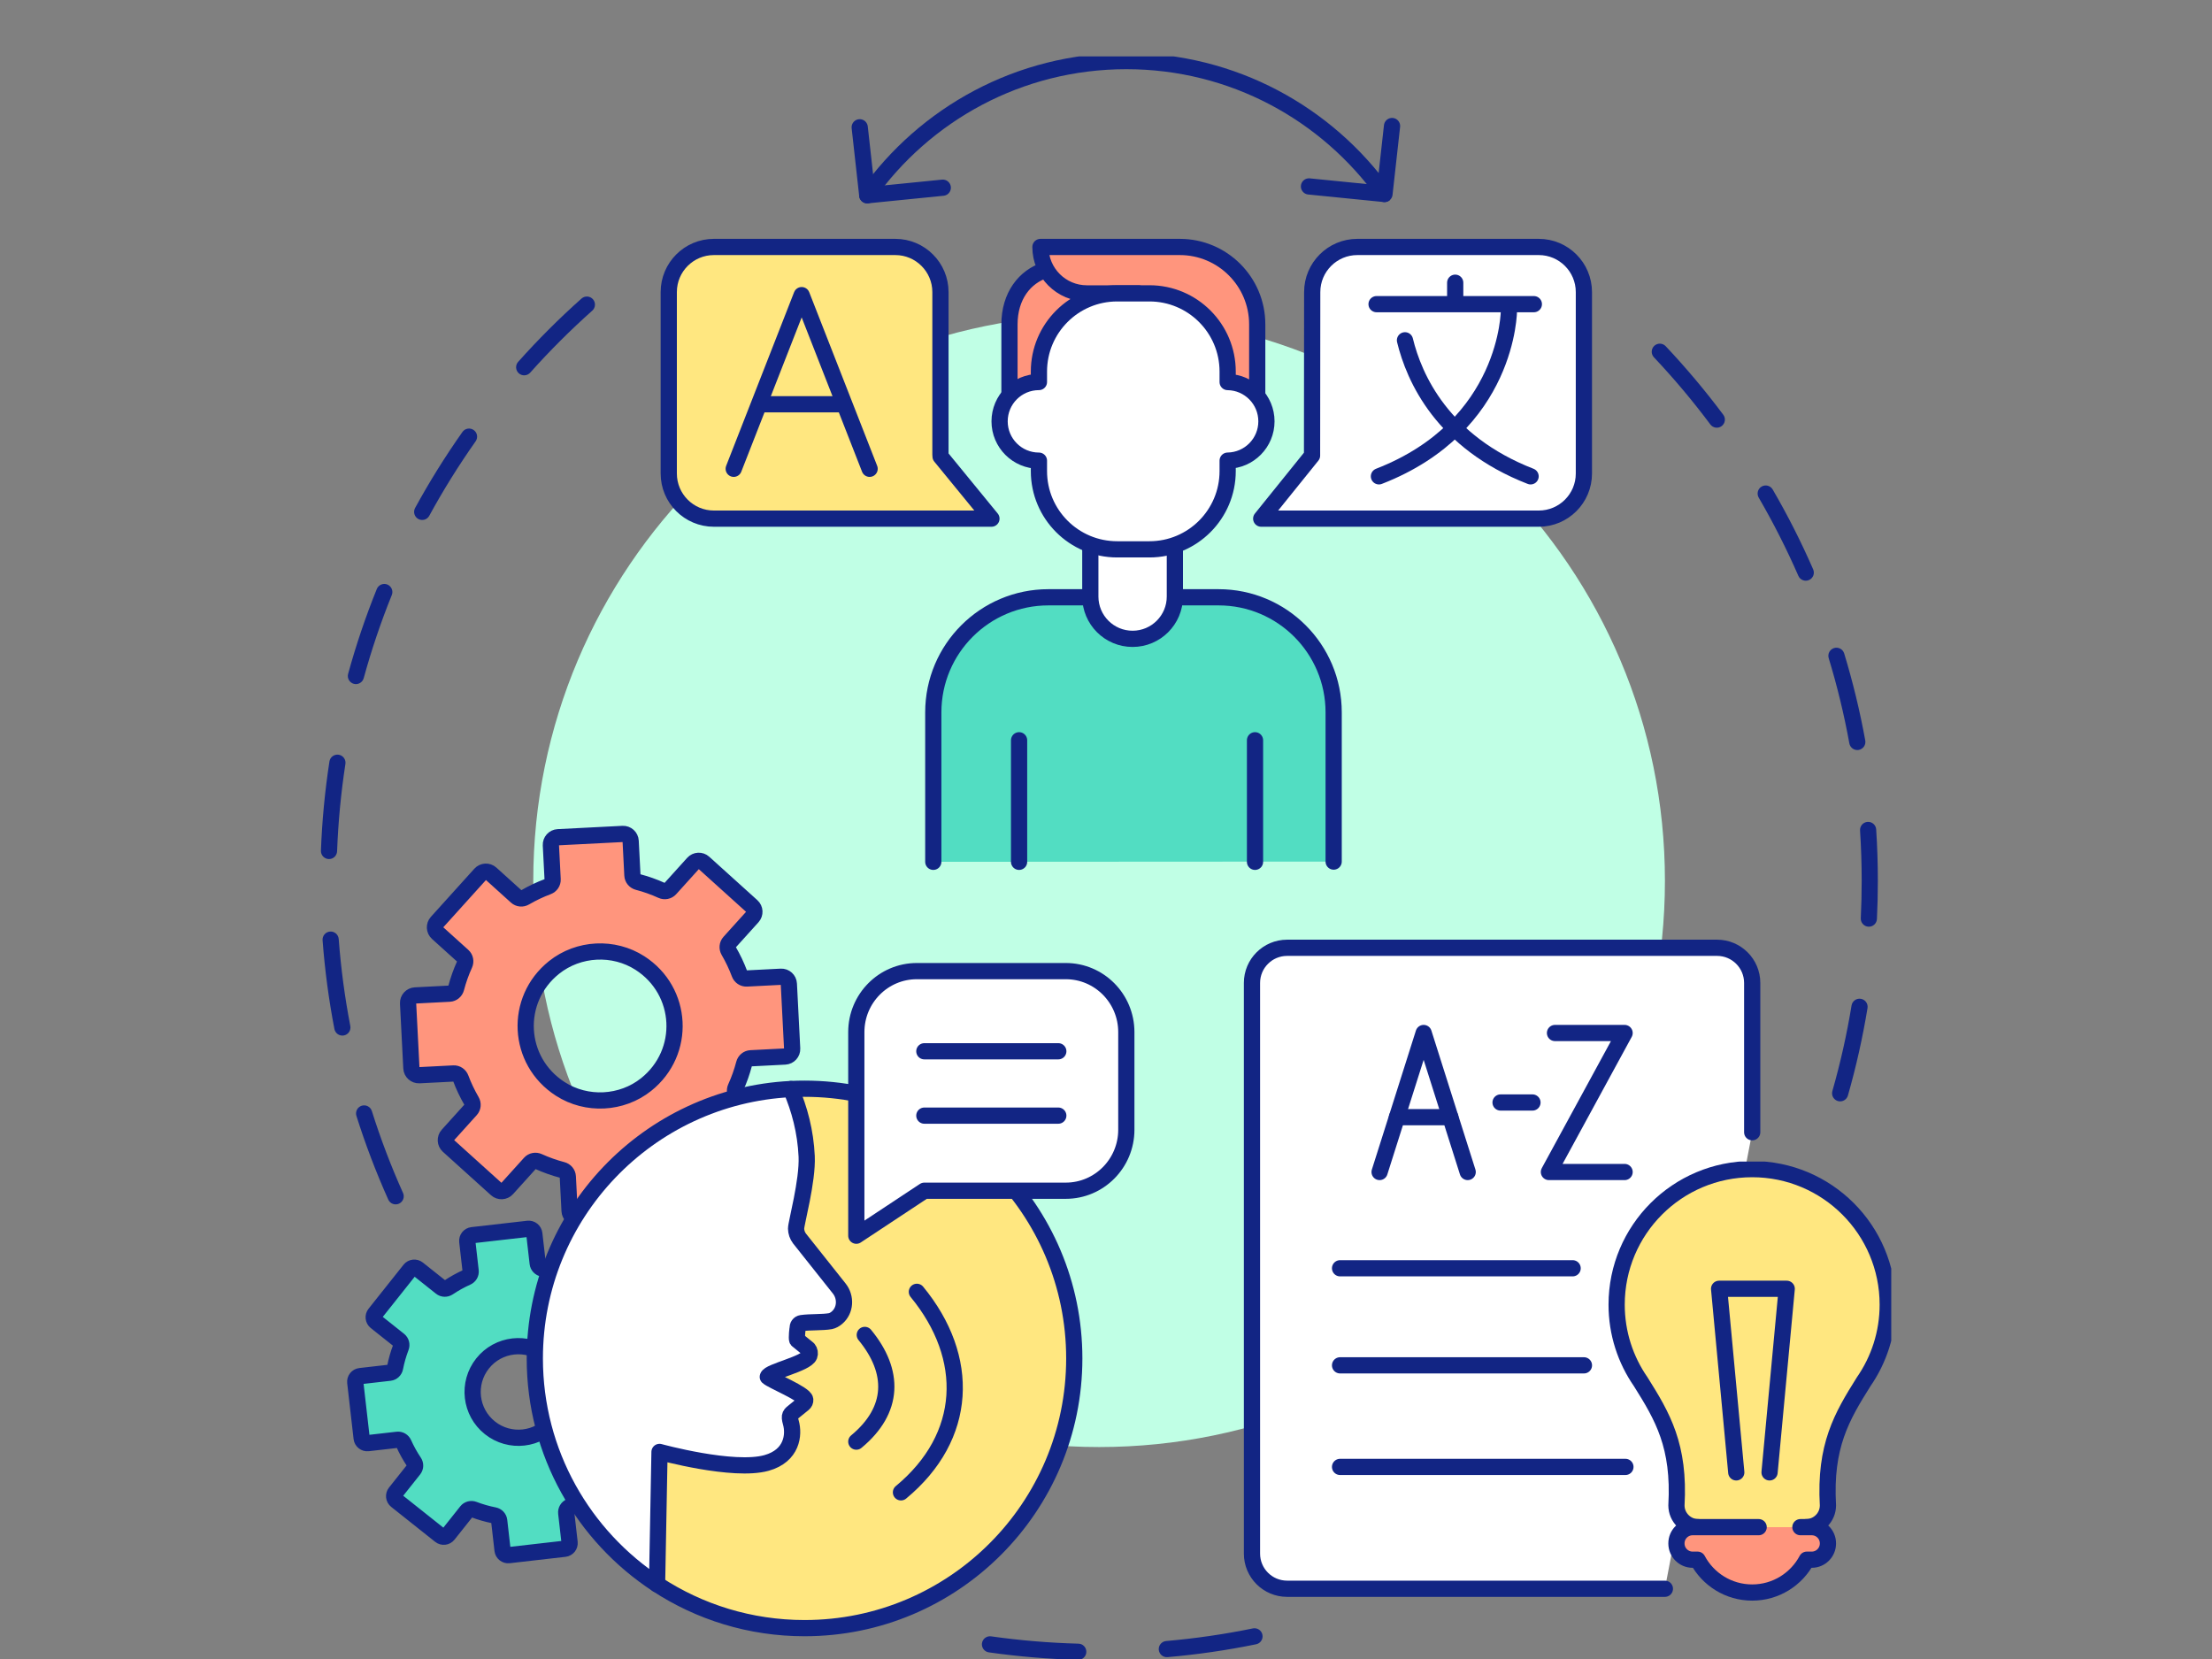 <svg xmlns="http://www.w3.org/2000/svg" xmlns:xlink="http://www.w3.org/1999/xlink" width="800" zoomAndPan="magnify" viewBox="0 0 600 450" height="600" preserveAspectRatio="xMidYMid meet" version="1.0"><rect x="0" y="0" width="600" height="450" fill="#808080" stroke="none"/><defs><clipPath id="43359d1cdd"><path d="M 266 441.586 L 342.551 441.586 L 342.551 450 L 266 450 Z M 266 441.586 " clip-rule="nonzero"/></clipPath><clipPath id="4a0d4653eb"><path d="M 232 15.297 L 377 15.297 L 377 57 L 232 57 Z M 232 15.297 " clip-rule="nonzero"/></clipPath><clipPath id="5b8b51d585"><path d="M 435.281 315.066 L 512.996 315.066 L 512.996 416.641 L 435.281 416.641 Z M 435.281 315.066 " clip-rule="nonzero"/></clipPath></defs><path fill="#122584" d="M 109.324 323.594 C 106.07 316.34 103.25 308.93 100.859 301.355 C 100.77 301.078 100.633 300.828 100.445 300.605 C 100.258 300.383 100.035 300.207 99.777 300.07 C 99.52 299.938 99.246 299.855 98.957 299.832 C 98.668 299.809 98.383 299.84 98.105 299.926 C 97.828 300.012 97.578 300.152 97.355 300.34 C 97.133 300.527 96.953 300.75 96.82 301.008 C 96.688 301.266 96.605 301.539 96.582 301.828 C 96.555 302.117 96.586 302.402 96.676 302.68 C 99.117 310.414 102 317.984 105.32 325.391 C 105.441 325.656 105.605 325.887 105.816 326.086 C 106.027 326.289 106.27 326.438 106.543 326.543 C 106.812 326.645 107.094 326.691 107.387 326.684 C 107.676 326.676 107.953 326.613 108.219 326.492 C 108.484 326.375 108.719 326.207 108.918 325.996 C 109.117 325.785 109.27 325.543 109.371 325.27 C 109.477 325 109.523 324.719 109.516 324.426 C 109.504 324.137 109.441 323.859 109.324 323.594 Z M 95.02 278.293 C 93.52 270.508 92.473 262.645 91.875 254.707 C 91.852 254.414 91.777 254.141 91.645 253.879 C 91.512 253.621 91.336 253.395 91.117 253.207 C 90.898 253.016 90.648 252.875 90.371 252.785 C 90.094 252.695 89.812 252.66 89.523 252.684 C 89.234 252.703 88.957 252.781 88.699 252.91 C 88.438 253.043 88.215 253.219 88.023 253.441 C 87.836 253.66 87.695 253.91 87.605 254.184 C 87.512 254.461 87.48 254.746 87.5 255.035 C 88.109 263.141 89.18 271.172 90.711 279.121 C 90.766 279.406 90.875 279.672 91.035 279.914 C 91.195 280.156 91.395 280.359 91.637 280.523 C 91.875 280.688 92.141 280.797 92.426 280.855 C 92.707 280.914 92.996 280.918 93.281 280.863 C 93.566 280.809 93.828 280.699 94.074 280.539 C 94.316 280.379 94.52 280.18 94.68 279.938 C 94.844 279.695 94.953 279.434 95.012 279.148 C 95.07 278.863 95.074 278.578 95.02 278.293 Z M 91.434 230.906 C 91.738 222.945 92.488 215.051 93.691 207.219 C 93.738 206.93 93.723 206.645 93.656 206.363 C 93.586 206.078 93.465 205.82 93.293 205.586 C 93.121 205.352 92.91 205.16 92.664 205.008 C 92.414 204.855 92.145 204.758 91.859 204.715 C 91.57 204.672 91.285 204.684 91.004 204.754 C 90.723 204.82 90.461 204.941 90.227 205.113 C 89.992 205.285 89.801 205.496 89.648 205.746 C 89.5 205.996 89.402 206.262 89.359 206.551 C 88.129 214.551 87.359 222.613 87.051 230.738 C 87.039 231.031 87.086 231.312 87.188 231.586 C 87.285 231.859 87.438 232.102 87.633 232.316 C 87.832 232.527 88.062 232.695 88.328 232.816 C 88.59 232.938 88.867 233.004 89.16 233.016 C 89.449 233.027 89.73 232.984 90.004 232.883 C 90.277 232.781 90.52 232.633 90.734 232.434 C 90.945 232.234 91.113 232.004 91.234 231.738 C 91.355 231.477 91.422 231.199 91.434 230.906 Z M 98.656 183.949 C 100.758 176.289 103.297 168.773 106.273 161.406 C 106.383 161.137 106.434 160.855 106.434 160.566 C 106.43 160.273 106.371 159.996 106.258 159.727 C 106.145 159.461 105.984 159.223 105.777 159.02 C 105.57 158.816 105.332 158.66 105.062 158.551 C 104.793 158.441 104.512 158.387 104.223 158.391 C 103.93 158.395 103.652 158.453 103.383 158.566 C 103.117 158.68 102.879 158.84 102.676 159.047 C 102.473 159.254 102.316 159.492 102.207 159.762 C 99.168 167.289 96.574 174.961 94.426 182.785 C 94.348 183.066 94.328 183.352 94.363 183.641 C 94.402 183.926 94.492 184.199 94.633 184.453 C 94.777 184.703 94.965 184.922 95.195 185.098 C 95.426 185.277 95.68 185.406 95.961 185.48 C 96.242 185.559 96.523 185.578 96.812 185.543 C 97.102 185.508 97.371 185.418 97.625 185.273 C 97.879 185.129 98.094 184.941 98.273 184.715 C 98.449 184.484 98.578 184.227 98.656 183.949 Z M 116.441 139.898 C 120.242 132.93 124.434 126.199 129.016 119.703 C 129.184 119.465 129.301 119.203 129.363 118.918 C 129.426 118.637 129.434 118.348 129.387 118.062 C 129.336 117.777 129.234 117.508 129.078 117.262 C 128.922 117.016 128.727 116.812 128.488 116.645 C 128.25 116.477 127.992 116.359 127.707 116.297 C 127.422 116.23 127.137 116.223 126.852 116.273 C 126.566 116.324 126.297 116.426 126.051 116.582 C 125.809 116.734 125.602 116.934 125.434 117.172 C 120.754 123.805 116.473 130.68 112.59 137.797 C 112.453 138.051 112.367 138.324 112.336 138.613 C 112.305 138.902 112.332 139.188 112.414 139.465 C 112.496 139.746 112.625 139.996 112.809 140.223 C 112.992 140.449 113.211 140.633 113.465 140.773 C 113.723 140.914 113.992 140.996 114.281 141.027 C 114.57 141.059 114.855 141.035 115.137 140.953 C 115.414 140.871 115.668 140.738 115.895 140.555 C 116.121 140.371 116.301 140.152 116.441 139.898 Z M 143.816 101.078 C 149.109 95.152 154.719 89.547 160.648 84.262 C 160.867 84.07 161.039 83.844 161.164 83.582 C 161.293 83.316 161.363 83.043 161.379 82.75 C 161.398 82.461 161.355 82.18 161.262 81.902 C 161.168 81.629 161.023 81.383 160.828 81.164 C 160.637 80.949 160.406 80.777 160.145 80.648 C 159.883 80.523 159.609 80.449 159.316 80.434 C 159.027 80.418 158.746 80.457 158.469 80.551 C 158.195 80.648 157.949 80.793 157.73 80.984 C 151.676 86.379 145.949 92.102 140.547 98.152 C 140.352 98.371 140.207 98.613 140.113 98.891 C 140.016 99.164 139.977 99.445 139.992 99.738 C 140.008 100.027 140.082 100.305 140.207 100.566 C 140.332 100.828 140.504 101.059 140.723 101.25 C 140.938 101.445 141.184 101.59 141.457 101.688 C 141.734 101.781 142.016 101.82 142.305 101.805 C 142.598 101.789 142.871 101.719 143.133 101.59 C 143.398 101.465 143.625 101.293 143.816 101.078 Z M 143.816 101.078 " fill-opacity="1" fill-rule="nonzero"/><g clip-path="url(#43359d1cdd)"><path fill="#122584" d="M 339.84 441.703 C 332.078 443.293 324.234 444.434 316.309 445.125 C 316.02 445.148 315.746 445.23 315.488 445.363 C 315.23 445.5 315.008 445.676 314.82 445.898 C 314.633 446.121 314.496 446.371 314.406 446.652 C 314.32 446.93 314.289 447.211 314.312 447.5 C 314.34 447.793 314.418 448.066 314.555 448.324 C 314.688 448.582 314.867 448.805 315.09 448.992 C 315.312 449.18 315.562 449.316 315.84 449.402 C 316.117 449.492 316.398 449.523 316.688 449.496 C 324.781 448.793 332.793 447.629 340.719 446.004 C 341.004 445.945 341.27 445.836 341.508 445.672 C 341.75 445.508 341.949 445.305 342.109 445.062 C 342.27 444.82 342.379 444.555 342.434 444.27 C 342.488 443.984 342.488 443.699 342.43 443.414 C 342.371 443.129 342.262 442.863 342.098 442.625 C 341.934 442.383 341.73 442.184 341.488 442.023 C 341.246 441.859 340.98 441.754 340.695 441.699 C 340.41 441.645 340.125 441.645 339.84 441.703 Z M 292.535 445.84 C 284.57 445.629 276.672 444.965 268.836 443.855 C 268.551 443.812 268.266 443.828 267.984 443.902 C 267.703 443.977 267.445 444.098 267.211 444.273 C 266.98 444.449 266.789 444.66 266.641 444.91 C 266.492 445.16 266.398 445.43 266.359 445.719 C 266.316 446.008 266.332 446.293 266.406 446.574 C 266.477 446.855 266.602 447.113 266.777 447.348 C 266.949 447.578 267.164 447.77 267.414 447.918 C 267.664 448.066 267.934 448.16 268.223 448.199 C 276.223 449.336 284.289 450.012 292.418 450.227 C 292.711 450.234 292.992 450.188 293.262 450.082 C 293.535 449.977 293.773 449.824 293.984 449.625 C 294.195 449.426 294.363 449.191 294.48 448.926 C 294.598 448.66 294.66 448.383 294.668 448.09 C 294.676 447.801 294.629 447.52 294.523 447.246 C 294.422 446.977 294.27 446.734 294.066 446.523 C 293.867 446.312 293.637 446.148 293.371 446.027 C 293.105 445.91 292.824 445.848 292.535 445.84 Z M 292.535 445.84 " fill-opacity="1" fill-rule="nonzero"/></g><path fill="#122584" d="M 448.621 96.914 C 454.074 102.695 459.176 108.77 463.926 115.129 C 464.102 115.363 464.312 115.555 464.562 115.703 C 464.812 115.852 465.082 115.945 465.367 115.988 C 465.656 116.031 465.941 116.016 466.223 115.945 C 466.504 115.871 466.762 115.75 466.996 115.574 C 467.227 115.398 467.418 115.188 467.566 114.938 C 467.715 114.688 467.812 114.418 467.852 114.129 C 467.895 113.844 467.879 113.559 467.809 113.277 C 467.734 112.992 467.613 112.734 467.438 112.504 C 462.586 106.008 457.379 99.809 451.812 93.902 C 451.613 93.691 451.383 93.527 451.117 93.406 C 450.852 93.289 450.574 93.223 450.281 93.215 C 449.992 93.207 449.711 93.254 449.438 93.359 C 449.168 93.461 448.926 93.613 448.715 93.812 C 448.5 94.012 448.336 94.246 448.219 94.512 C 448.098 94.777 448.035 95.055 448.027 95.344 C 448.016 95.637 448.066 95.918 448.168 96.188 C 448.273 96.461 448.422 96.703 448.621 96.914 Z M 477.047 134.977 C 481.043 141.852 484.625 148.926 487.801 156.199 C 487.914 156.465 488.078 156.699 488.289 156.902 C 488.496 157.105 488.738 157.258 489.008 157.363 C 489.277 157.473 489.559 157.52 489.852 157.516 C 490.141 157.512 490.422 157.449 490.688 157.332 C 490.953 157.215 491.188 157.055 491.391 156.844 C 491.59 156.633 491.746 156.395 491.852 156.125 C 491.957 155.852 492.008 155.57 492 155.281 C 491.996 154.988 491.934 154.711 491.82 154.445 C 488.578 147.012 484.918 139.789 480.836 132.77 C 480.691 132.52 480.5 132.305 480.27 132.129 C 480.039 131.953 479.781 131.828 479.5 131.75 C 479.219 131.676 478.938 131.66 478.648 131.699 C 478.359 131.738 478.09 131.832 477.84 131.977 C 477.586 132.121 477.371 132.312 477.195 132.543 C 477.02 132.773 476.895 133.031 476.82 133.312 C 476.746 133.594 476.73 133.879 476.77 134.168 C 476.805 134.457 476.898 134.727 477.047 134.977 Z M 496.031 178.52 C 498.344 186.117 500.211 193.824 501.633 201.645 C 501.684 201.934 501.789 202.199 501.945 202.441 C 502.105 202.688 502.305 202.891 502.543 203.059 C 502.781 203.223 503.043 203.336 503.328 203.398 C 503.609 203.461 503.898 203.465 504.184 203.414 C 504.469 203.359 504.734 203.258 504.977 203.098 C 505.223 202.941 505.43 202.742 505.594 202.504 C 505.758 202.262 505.871 202 505.934 201.719 C 505.996 201.434 506 201.148 505.949 200.859 C 504.496 192.871 502.59 185 500.23 177.242 C 500.145 176.965 500.008 176.711 499.824 176.488 C 499.641 176.262 499.418 176.082 499.164 175.945 C 498.906 175.809 498.633 175.727 498.344 175.699 C 498.055 175.668 497.77 175.699 497.492 175.781 C 497.215 175.867 496.961 176.004 496.738 176.188 C 496.512 176.371 496.332 176.594 496.195 176.848 C 496.059 177.105 495.977 177.379 495.949 177.668 C 495.922 177.957 495.949 178.242 496.031 178.52 Z M 504.535 225.266 C 504.828 229.801 504.977 234.355 504.977 238.922 C 504.977 242.309 504.895 245.691 504.734 249.066 C 504.719 249.355 504.762 249.637 504.859 249.91 C 504.957 250.188 505.105 250.43 505.301 250.645 C 505.496 250.863 505.727 251.031 505.988 251.156 C 506.25 251.281 506.527 251.348 506.816 251.363 C 507.109 251.379 507.391 251.336 507.664 251.238 C 507.938 251.137 508.184 250.992 508.398 250.797 C 508.613 250.602 508.781 250.371 508.906 250.109 C 509.031 249.844 509.102 249.566 509.113 249.277 C 509.281 245.832 509.363 242.383 509.363 238.922 C 509.363 234.262 509.211 229.613 508.91 224.98 C 508.891 224.688 508.82 224.414 508.691 224.152 C 508.562 223.891 508.387 223.664 508.168 223.473 C 507.949 223.281 507.703 223.137 507.43 223.043 C 507.152 222.949 506.871 222.914 506.582 222.934 C 506.289 222.949 506.016 223.023 505.754 223.152 C 505.492 223.281 505.266 223.457 505.074 223.676 C 504.883 223.895 504.738 224.141 504.645 224.414 C 504.555 224.691 504.516 224.973 504.535 225.266 Z M 502.23 272.73 C 500.945 280.574 499.211 288.316 497.027 295.949 C 496.949 296.227 496.926 296.512 496.957 296.801 C 496.992 297.09 497.078 297.363 497.219 297.617 C 497.359 297.871 497.547 298.09 497.773 298.27 C 498 298.449 498.254 298.582 498.535 298.66 C 498.812 298.742 499.098 298.766 499.387 298.73 C 499.676 298.699 499.945 298.609 500.203 298.469 C 500.457 298.328 500.672 298.145 500.855 297.914 C 501.035 297.688 501.164 297.434 501.246 297.152 C 503.473 289.359 505.242 281.453 506.559 273.441 C 506.605 273.156 506.598 272.871 506.531 272.586 C 506.465 272.301 506.348 272.043 506.176 271.805 C 506.008 271.57 505.801 271.375 505.551 271.223 C 505.305 271.066 505.039 270.969 504.75 270.922 C 504.465 270.875 504.18 270.883 503.895 270.949 C 503.613 271.016 503.352 271.133 503.117 271.305 C 502.879 271.473 502.688 271.68 502.531 271.93 C 502.379 272.176 502.277 272.441 502.23 272.73 Z M 502.23 272.73 " fill-opacity="1" fill-rule="nonzero"/><path fill="#c0ffe5" d="M 451.609 238.922 C 451.609 323.746 382.895 392.508 298.129 392.508 C 213.363 392.508 144.648 323.746 144.648 238.922 C 144.648 154.098 213.363 85.332 298.129 85.332 C 382.895 85.332 451.609 154.098 451.609 238.922 " fill-opacity="1" fill-rule="nonzero"/><path stroke-linecap="round" transform="matrix(0.02, 0, 0, -0.02, 86.896, 450.303)" fill-opacity="1" fill="#52ddc2" fill-rule="nonzero" stroke-linejoin="round" d="M 8312.92 10826.899 L 8312.92 12853.435 C 8312.92 13715.687 9011.823 14414.492 9873.896 14414.492 L 12181.766 14414.492 C 13044.034 14414.492 13742.742 13715.687 13742.742 12853.435 L 13742.742 10830.031 " stroke="#122584" stroke-width="219.943" stroke-opacity="1" stroke-miterlimit="10"/><path fill="#ffe780" d="M 254.641 124.543 L 268.398 141.363 L 193.332 141.363 C 186.59 141.363 181.125 135.895 181.125 129.148 L 181.125 80.047 C 181.125 73.301 186.59 67.832 193.332 67.832 L 242.398 67.832 C 249.137 67.832 254.605 73.301 254.605 80.047 L 254.605 123.949 L 254.641 124.543 " fill-opacity="1" fill-rule="nonzero"/><path stroke-linecap="round" transform="matrix(0.02, 0, 0, -0.02, 86.896, 450.303)" fill="none" stroke-linejoin="round" d="M 8411.644 16323.973 L 9101.537 15481.1 L 5337.291 15481.1 C 4999.201 15481.1 4725.163 15755.142 4725.163 16093.191 L 4725.163 18553.691 C 4725.163 18891.74 4999.201 19165.782 5337.291 19165.782 L 7797.753 19165.782 C 8135.648 19165.782 8409.881 18891.74 8409.881 18553.691 L 8409.881 16353.726 Z M 8411.644 16323.973 " stroke="#122584" stroke-width="219.943" stroke-opacity="1" stroke-miterlimit="10"/><path fill="#ffffff" d="M 416.426 141.363 C 423.168 141.363 428.633 135.895 428.633 129.148 L 428.633 80.047 C 428.633 73.301 423.168 67.832 416.426 67.832 L 367.363 67.832 C 360.621 67.832 355.152 73.301 355.152 80.047 L 355.109 124.289 L 341.359 141.363 L 416.426 141.363 " fill-opacity="1" fill-rule="nonzero"/><path stroke-linecap="round" transform="matrix(0.02, 0, 0, -0.02, 86.896, 450.303)" fill="none" stroke-linejoin="round" d="M 16524.448 15481.1 C 16862.539 15481.1 17136.576 15755.142 17136.576 16093.191 L 17136.576 18553.691 C 17136.576 18891.74 16862.539 19165.782 16524.448 19165.782 L 14064.183 19165.782 C 13726.092 19165.782 13451.858 18891.74 13451.858 18553.691 L 13449.704 16336.696 L 12760.203 15481.1 Z M 16524.448 15481.1 " stroke="#122584" stroke-width="219.943" stroke-opacity="1" stroke-miterlimit="10"/><path stroke-linecap="round" transform="matrix(0.02, 0, 0, -0.02, 86.896, 450.303)" fill="none" stroke-linejoin="round" d="M 5606.04 16157.199 L 6527.66 18512.389 L 7449.28 16157.199 " stroke="#122584" stroke-width="219.943" stroke-opacity="1" stroke-miterlimit="10"/><path stroke-linecap="round" transform="matrix(0.02, 0, 0, -0.02, 86.896, 450.303)" fill="none" stroke-linejoin="round" d="M 5985.657 17032.566 L 7052.23 17032.566 " stroke="#122584" stroke-width="219.943" stroke-opacity="1" stroke-miterlimit="10"/><path stroke-linecap="round" transform="matrix(0.02, 0, 0, -0.02, 86.896, 450.303)" fill="none" stroke-linejoin="round" d="M 14710.002 17899.907 C 14834.583 17387.645 15219.881 16519.13 16413.775 16054.825 " stroke="#122584" stroke-width="219.943" stroke-opacity="1" stroke-miterlimit="10"/><path stroke-linecap="round" transform="matrix(0.02, 0, 0, -0.02, 86.896, 450.303)" fill="none" stroke-linejoin="round" d="M 16119.954 18307.641 C 16119.954 18307.641 16119.954 16740.32 14356.829 16054.825 " stroke="#122584" stroke-width="219.943" stroke-opacity="1" stroke-miterlimit="10"/><path stroke-linecap="round" transform="matrix(0.02, 0, 0, -0.02, 86.896, 450.303)" fill="none" stroke-linejoin="round" d="M 14324.704 18390.049 L 16457.849 18390.049 " stroke="#122584" stroke-width="219.943" stroke-opacity="1" stroke-miterlimit="10"/><path stroke-linecap="round" transform="matrix(0.02, 0, 0, -0.02, 86.896, 450.303)" fill="none" stroke-linejoin="round" d="M 15391.276 18486.942 L 15391.276 18680.924 " stroke="#122584" stroke-width="219.943" stroke-opacity="1" stroke-miterlimit="10"/><g clip-path="url(#4a0d4653eb)"><path stroke-linecap="round" transform="matrix(0.02, 0, 0, -0.02, 86.896, 450.303)" fill="none" stroke-linejoin="round" d="M 14432.047 19884.357 C 13652.049 20975.433 12374.513 21686.766 10930.87 21686.766 C 9479.587 21686.766 8196.175 20967.995 7417.352 19866.936 " stroke="#122584" stroke-width="219.943" stroke-opacity="1" stroke-miterlimit="10"/></g><path stroke-linecap="round" transform="matrix(0.02, 0, 0, -0.02, 86.896, 450.303)" fill="none" stroke-linejoin="round" d="M 7314.906 20788.694 L 7417.352 19866.936 L 8441.418 19969.506 " stroke="#122584" stroke-width="219.943" stroke-opacity="1" stroke-miterlimit="10"/><path stroke-linecap="round" transform="matrix(0.02, 0, 0, -0.02, 86.896, 450.303)" fill="none" stroke-linejoin="round" d="M 14534.493 20805.919 L 14432.047 19884.357 L 13408.177 19986.731 " stroke="#122584" stroke-width="219.943" stroke-opacity="1" stroke-miterlimit="10"/><path stroke-linecap="round" transform="matrix(0.02, 0, 0, -0.02, 86.896, 450.303)" fill="none" stroke-linejoin="round" d="M 9476.453 12475.258 L 9476.453 10826.899 " stroke="#122584" stroke-width="219.943" stroke-opacity="1" stroke-miterlimit="10"/><path stroke-linecap="round" transform="matrix(0.02, 0, 0, -0.02, 86.896, 450.303)" fill="none" stroke-linejoin="round" d="M 12676.17 12475.258 L 12676.17 10826.899 " stroke="#122584" stroke-width="219.943" stroke-opacity="1" stroke-miterlimit="10"/><path fill="#ffffff" d="M 295.141 148.336 L 295.141 162.449 C 295.141 168.77 300.258 173.895 306.57 173.895 C 312.887 173.895 318.008 168.77 318.008 162.449 L 318.008 148.418 L 295.141 148.336 " fill-opacity="1" fill-rule="nonzero"/><path stroke-linecap="round" transform="matrix(0.02, 0, 0, -0.02, 86.896, 450.303)" fill="none" stroke-linejoin="round" d="M 10442.538 15131.697 L 10442.538 14424.475 C 10442.538 14107.762 10699.142 13850.946 11015.686 13850.946 C 11332.426 13850.946 11589.226 14107.762 11589.226 14424.475 L 11589.226 15127.587 Z M 10442.538 15131.697 " stroke="#122584" stroke-width="219.943" stroke-opacity="1" stroke-miterlimit="10"/><path stroke-linecap="round" transform="matrix(0.02, 0, 0, -0.02, 86.896, 450.303)" fill-opacity="1" fill="#ff957d" fill-rule="nonzero" stroke-linejoin="round" d="M 9836.091 18853.766 C 9552.063 18764.703 9345.996 18499.274 9345.996 18115.029 L 9345.996 17153.927 L 12706.139 17143.357 L 12706.139 18115.812 C 12706.139 18695.801 12236.025 19165.782 11656.021 19165.782 L 9766.161 19165.782 C 9766.161 18817.749 10048.23 18535.878 10396.115 18535.878 L 11095.997 18535.878 " stroke="#122584" stroke-width="219.943" stroke-opacity="1" stroke-miterlimit="10"/><path fill="#ffffff" d="M 281.242 104.387 L 281.242 101.559 C 281.242 89.867 290.715 80.387 302.402 80.387 L 311.129 80.387 C 322.812 80.387 332.285 89.867 332.285 101.559 L 332.285 104.395 C 338.09 104.473 342.773 109.203 342.773 115.031 C 342.773 120.855 338.09 125.586 332.285 125.664 L 332.285 128.496 C 332.285 140.191 322.812 149.672 311.129 149.672 L 302.402 149.672 C 290.715 149.672 281.242 140.191 281.242 128.496 L 281.242 125.672 C 275.367 125.672 270.605 120.906 270.605 115.031 C 270.605 109.148 275.367 104.387 281.242 104.387 " fill-opacity="1" fill-rule="nonzero"/><path stroke-linecap="round" transform="matrix(0.02, 0, 0, -0.02, 86.896, 450.303)" fill="none" stroke-linejoin="round" d="M 9745.594 17334.011 L 9745.594 17475.73 C 9745.594 18061.591 10220.605 18536.661 10806.681 18536.661 L 11244.279 18536.661 C 11830.16 18536.661 12305.171 18061.591 12305.171 17475.73 L 12305.171 17333.62 C 12596.25 17329.705 12831.112 17092.659 12831.112 16800.609 C 12831.112 16508.755 12596.25 16271.709 12305.171 16267.795 L 12305.171 16125.88 C 12305.171 15539.823 11830.16 15064.753 11244.279 15064.753 L 10806.681 15064.753 C 10220.605 15064.753 9745.594 15539.823 9745.594 16125.88 L 9745.594 16267.403 C 9450.989 16267.403 9212.21 16506.211 9212.21 16800.609 C 9212.21 17095.399 9450.989 17334.011 9745.594 17334.011 Z M 9745.594 17334.011 " stroke="#122584" stroke-width="219.943" stroke-opacity="1" stroke-miterlimit="10"/><path stroke-linecap="round" transform="matrix(0.02, 0, 0, -0.02, 86.896, 450.303)" fill-opacity="1" fill="#ffffff" fill-rule="nonzero" stroke-linejoin="round" d="M 18235.077 967.87 L 13111.221 967.87 C 12848.349 967.87 12635.035 1181.035 12635.035 1443.919 L 12635.035 9184.609 C 12635.035 9447.493 12848.349 9660.853 13111.221 9660.853 L 18942.991 9660.853 C 19206.059 9660.853 19419.178 9447.493 19419.178 9184.609 L 19419.178 7159.247 " stroke="#122584" stroke-width="219.943" stroke-opacity="1" stroke-miterlimit="10"/><path fill="#ffe780" d="M 459.539 414.316 C 456.309 414.316 453.664 411.668 453.664 408.434 C 454.574 392.324 449.938 384.418 444 374.961 C 439.898 369.035 437.488 361.852 437.488 354.102 C 437.488 333.84 453.902 317.414 474.152 317.414 C 494.395 317.414 510.809 333.84 510.809 354.102 C 510.809 361.852 508.402 369.035 504.301 374.961 C 498.363 384.418 493.727 392.324 494.637 408.434 C 494.637 411.668 491.992 414.316 488.758 414.312 L 490.262 414.316 " fill-opacity="1" fill-rule="nonzero"/><g clip-path="url(#5b8b51d585)"><path stroke-linecap="round" transform="matrix(0.02, 0, 0, -0.02, 86.896, 450.303)" fill="none" stroke-linejoin="round" d="M 18686.387 1803.306 C 18524.393 1803.306 18391.782 1936.02 18391.782 2098.096 C 18437.422 2905.344 18204.911 3301.529 17907.172 3775.425 C 17701.497 4072.368 17580.639 4432.341 17580.639 4820.697 C 17580.639 5836.02 18403.731 6659.123 19419.178 6659.123 C 20434.233 6659.123 21257.325 5836.02 21257.325 4820.697 C 21257.325 4432.341 21136.663 4072.368 20930.988 3775.425 C 20633.248 3301.529 20400.738 2905.344 20446.378 2098.096 C 20446.378 1936.02 20313.767 1803.306 20151.577 1803.502 L 20226.991 1803.306 " stroke="#122584" stroke-width="219.943" stroke-opacity="1" stroke-miterlimit="10"/></g><path stroke-linecap="round" transform="matrix(0.02, 0, 0, -0.02, 86.896, 450.303)" fill="none" stroke-linejoin="round" d="M 19203.121 2546.153 L 18970.414 5036.014 L 19887.334 5036.014 L 19654.627 2546.153 " stroke="#122584" stroke-width="219.943" stroke-opacity="1" stroke-miterlimit="10"/><path stroke-linecap="round" transform="matrix(0.02, 0, 0, -0.02, 86.896, 450.303)" fill-opacity="1" fill="#ff957d" fill-rule="nonzero" stroke-linejoin="round" d="M 19506.737 1803.305 L 18611.169 1803.305 C 18489.918 1803.305 18391.782 1705.042 18391.782 1584.072 L 18391.782 1581.332 C 18391.782 1460.166 18489.918 1361.903 18611.169 1361.903 L 18678.16 1361.903 C 18819.194 1097.061 19097.933 916.586 19418.982 916.586 C 19740.031 916.586 20018.966 1097.061 20159.804 1361.903 L 20226.991 1361.903 C 20348.046 1361.903 20446.378 1460.166 20446.378 1581.332 L 20446.378 1584.072 C 20446.378 1705.042 20348.046 1803.305 20226.991 1803.305 L 20073.029 1803.305 " stroke="#122584" stroke-width="219.943" stroke-opacity="1" stroke-miterlimit="10"/><path stroke-linecap="round" transform="matrix(0.02, 0, 0, -0.02, 86.896, 450.303)" fill="none" stroke-linejoin="round" d="M 15560.518 6619.973 L 14963.276 8505.182 L 14365.839 6619.973 " stroke="#122584" stroke-width="219.943" stroke-opacity="1" stroke-miterlimit="10"/><path stroke-linecap="round" transform="matrix(0.02, 0, 0, -0.02, 86.896, 450.303)" fill="none" stroke-linejoin="round" d="M 14601.484 7363.8 L 15324.873 7363.8 " stroke="#122584" stroke-width="219.943" stroke-opacity="1" stroke-miterlimit="10"/><path stroke-linecap="round" transform="matrix(0.02, 0, 0, -0.02, 86.896, 450.303)" fill="none" stroke-linejoin="round" d="M 17688.569 6619.973 L 16662.348 6619.973 L 17688.569 8505.182 L 16744.618 8505.182 " stroke="#122584" stroke-width="219.943" stroke-opacity="1" stroke-miterlimit="10"/><path stroke-linecap="round" transform="matrix(0.02, 0, 0, -0.02, 86.896, 450.303)" fill="none" stroke-linejoin="round" d="M 16006.343 7562.675 L 16439.044 7562.675 " stroke="#122584" stroke-width="219.943" stroke-opacity="1" stroke-miterlimit="10"/><path stroke-linecap="round" transform="matrix(0.02, 0, 0, -0.02, 86.896, 450.303)" fill="none" stroke-linejoin="round" d="M 13829.713 5314.362 L 16983.789 5314.362 " stroke="#122584" stroke-width="219.943" stroke-opacity="1" stroke-miterlimit="10"/><path stroke-linecap="round" transform="matrix(0.02, 0, 0, -0.02, 86.896, 450.303)" fill="none" stroke-linejoin="round" d="M 13829.713 3997.985 L 17137.164 3997.985 " stroke="#122584" stroke-width="219.943" stroke-opacity="1" stroke-miterlimit="10"/><path stroke-linecap="round" transform="matrix(0.02, 0, 0, -0.02, 86.896, 450.303)" fill="none" stroke-linejoin="round" d="M 13829.713 2620.34 L 17699.734 2620.34 " stroke="#122584" stroke-width="219.943" stroke-opacity="1" stroke-miterlimit="10"/><path fill="#ff957d" d="M 151.789 295.707 C 140.047 288.145 139.199 271.547 150.109 262.828 C 156.715 257.547 166.223 257.062 173.332 261.641 C 185.074 269.203 185.922 285.797 175.012 294.52 C 168.402 299.801 158.898 300.285 151.789 295.707 Z M 194.957 319.762 L 206.707 306.734 C 207.461 305.898 207.395 304.613 206.562 303.859 L 199.676 297.637 C 199.031 297.055 198.863 296.129 199.219 295.34 C 200.172 293.25 200.93 291.098 201.504 288.906 C 201.723 288.07 202.438 287.457 203.305 287.414 L 212.574 286.941 C 213.695 286.883 214.559 285.926 214.5 284.805 L 213.605 267.273 C 213.547 266.152 212.594 265.289 211.473 265.348 L 202.203 265.82 C 201.336 265.863 200.562 265.328 200.258 264.516 C 199.465 262.398 198.488 260.336 197.332 258.352 C 196.895 257.605 196.969 256.664 197.551 256.02 L 203.766 249.129 C 204.52 248.293 204.453 247.008 203.621 246.254 L 190.602 234.492 C 189.77 233.738 188.48 233.805 187.73 234.641 L 181.512 241.531 C 180.93 242.176 180.004 242.348 179.215 241.988 C 177.125 241.035 174.977 240.273 172.789 239.703 C 171.949 239.484 171.34 238.766 171.293 237.898 L 170.82 228.625 C 170.762 227.5 169.809 226.641 168.688 226.695 L 151.168 227.59 C 150.047 227.648 149.188 228.605 149.242 229.727 L 149.719 239 C 149.762 239.871 149.227 240.645 148.414 240.949 C 146.297 241.742 144.234 242.719 142.254 243.875 C 141.508 244.316 140.566 244.242 139.922 243.66 L 133.035 237.438 C 132.203 236.684 130.918 236.75 130.164 237.586 L 118.41 250.613 C 117.66 251.445 117.727 252.734 118.559 253.488 L 125.445 259.707 C 126.09 260.289 126.258 261.215 125.902 262.008 C 124.949 264.098 124.191 266.25 123.617 268.438 C 123.398 269.277 122.68 269.887 121.816 269.93 L 112.547 270.406 C 111.426 270.465 110.562 271.422 110.621 272.543 L 111.516 290.07 C 111.57 291.195 112.527 292.055 113.648 292 L 122.918 291.527 C 123.785 291.48 124.559 292.016 124.863 292.828 C 125.656 294.949 126.633 297.008 127.789 298.992 C 128.227 299.742 128.152 300.684 127.57 301.324 L 121.355 308.215 C 120.602 309.051 120.668 310.336 121.5 311.094 L 134.52 322.852 C 135.352 323.605 136.641 323.539 137.391 322.707 L 143.609 315.812 C 144.191 315.168 145.117 315 145.906 315.359 C 147.996 316.309 150.145 317.07 152.332 317.645 C 153.172 317.863 153.781 318.578 153.824 319.449 L 154.301 328.723 C 154.355 329.844 155.312 330.707 156.434 330.652 L 170.129 329.949 C 173.363 329.785 175.848 327.027 175.684 323.793 L 175.402 318.344 C 175.359 317.477 175.895 316.699 176.707 316.398 C 178.824 315.602 180.887 314.625 182.867 313.469 C 183.613 313.031 184.555 313.105 185.195 313.688 L 192.086 319.91 C 192.918 320.66 194.203 320.598 194.957 319.762 " fill-opacity="1" fill-rule="nonzero"/><path stroke-linecap="round" transform="matrix(0.02, 0, 0, -0.02, 86.896, 450.303)" fill="none" stroke-linejoin="round" d="M 3254.097 7746.87 C 2665.278 8125.83 2622.772 8957.546 3169.868 9394.446 C 3501.103 9659.092 3977.877 9683.364 4334.38 9453.952 C 4923.199 9074.992 4965.705 8243.472 4418.609 7806.377 C 4087.179 7541.731 3610.6 7517.459 3254.097 7746.87 Z M 5418.778 6541.48 L 6008.184 7194.286 C 6045.793 7236.175 6042.463 7300.574 6000.74 7338.353 L 5655.402 7650.173 C 5623.082 7679.339 5614.659 7725.73 5632.484 7765.27 C 5680.279 7869.993 5718.28 7977.848 5747.074 8087.66 C 5758.044 8129.55 5793.89 8160.281 5837.376 8162.435 L 6302.201 8186.12 C 6358.419 8189.056 6401.709 8237.013 6398.771 8293.191 L 6353.914 9171.69 C 6350.976 9227.868 6303.181 9271.128 6246.963 9268.191 L 5782.137 9244.506 C 5738.652 9242.353 5699.867 9269.17 5684.588 9309.885 C 5644.825 9415.978 5595.854 9519.331 5537.873 9618.769 C 5515.935 9656.156 5519.657 9703.33 5548.843 9735.628 L 5860.49 10080.92 C 5898.295 10122.809 5894.965 10187.209 5853.242 10224.987 L 5200.37 10814.372 C 5158.648 10852.15 5094.007 10848.823 5056.398 10806.934 L 4744.555 10461.641 C 4715.369 10429.344 4668.945 10420.731 4629.377 10438.739 C 4524.581 10486.501 4416.846 10524.671 4307.153 10553.25 C 4265.039 10564.211 4234.481 10600.228 4232.131 10643.683 L 4208.429 11108.379 C 4205.491 11164.753 4157.696 11207.817 4101.478 11205.076 L 3222.952 11160.251 C 3166.734 11157.315 3123.64 11109.358 3126.382 11053.179 L 3150.28 10588.483 C 3152.434 10544.833 3125.599 10506.075 3084.855 10490.807 C 2978.688 10451.071 2875.263 10402.135 2775.951 10344.195 C 2738.538 10322.076 2691.33 10325.795 2659.01 10354.961 L 2313.672 10666.781 C 2271.949 10704.56 2207.504 10701.232 2169.699 10659.343 L 1580.293 10006.537 C 1542.684 9964.844 1546.014 9900.248 1587.737 9862.47 L 1933.075 9550.845 C 1965.395 9521.68 1973.818 9475.288 1955.993 9435.552 C 1908.198 9330.829 1870.197 9222.975 1841.403 9113.358 C 1830.433 9071.273 1794.391 9040.737 1751.102 9038.584 L 1286.276 9014.703 C 1230.058 9011.767 1186.768 8964.005 1189.707 8907.631 L 1234.563 8029.329 C 1237.306 7972.955 1285.297 7929.891 1341.514 7932.631 L 1806.34 7956.316 C 1849.826 7958.665 1888.61 7931.848 1903.889 7891.134 C 1943.653 7784.845 1992.623 7681.688 2050.604 7582.25 C 2072.542 7544.667 2068.821 7497.493 2039.634 7465.391 L 1727.988 7120.099 C 1690.183 7078.21 1693.513 7013.81 1735.235 6975.836 L 2388.107 6386.647 C 2429.829 6348.868 2494.47 6352.196 2532.079 6394.085 L 2843.922 6739.377 C 2873.108 6771.675 2919.532 6780.092 2959.1 6762.083 C 3063.896 6714.518 3171.631 6676.347 3281.324 6647.573 C 3323.439 6636.611 3353.996 6600.79 3356.151 6557.139 L 3380.048 6092.444 C 3382.79 6036.265 3430.781 5993.006 3486.999 5995.746 L 4173.758 6030.98 C 4335.948 6039.201 4460.528 6177.396 4452.301 6339.472 L 4438.197 6612.535 C 4436.043 6655.99 4462.878 6694.943 4503.622 6710.015 C 4609.789 6749.947 4713.214 6798.883 4812.526 6856.823 C 4849.939 6878.747 4897.147 6875.027 4929.271 6845.862 L 5274.805 6534.042 C 5316.528 6496.459 5380.973 6499.787 5418.778 6541.48 Z M 5418.778 6541.48 " stroke="#122584" stroke-width="219.943" stroke-opacity="1" stroke-miterlimit="10"/><path fill="#52ddc2" d="M 132.762 387.438 C 127.402 383.176 126.512 375.375 130.77 370.016 C 135.027 364.656 142.82 363.766 148.18 368.027 C 153.535 372.285 154.426 380.086 150.168 385.445 C 145.91 390.805 138.117 391.695 132.762 387.438 Z M 169.84 410.797 L 179.285 398.902 C 179.812 398.238 179.703 397.273 179.039 396.746 L 172.762 391.75 C 172.188 391.297 171.996 390.523 172.254 389.84 C 172.945 388.023 173.473 386.172 173.84 384.297 C 173.98 383.574 174.551 383.023 175.281 382.941 L 183.25 382.031 C 184.094 381.934 184.699 381.172 184.602 380.328 L 182.875 365.234 C 182.781 364.395 182.02 363.789 181.18 363.883 L 173.207 364.797 C 172.48 364.879 171.797 364.469 171.5 363.801 C 170.719 362.055 169.785 360.371 168.707 358.758 C 168.297 358.148 168.312 357.355 168.766 356.781 L 173.758 350.496 C 174.285 349.832 174.176 348.871 173.512 348.34 L 161.625 338.887 C 160.961 338.359 160 338.469 159.473 339.133 L 154.48 345.418 C 154.023 345.992 153.254 346.184 152.566 345.922 C 150.758 345.23 148.902 344.703 147.031 344.336 C 146.312 344.195 145.758 343.625 145.676 342.895 L 144.762 334.918 C 144.668 334.074 143.906 333.473 143.066 333.57 L 127.98 335.293 C 127.141 335.391 126.535 336.148 126.633 336.992 L 127.543 344.969 C 127.625 345.699 127.219 346.383 126.547 346.68 C 124.805 347.461 123.121 348.391 121.512 349.473 C 120.902 349.883 120.105 349.871 119.535 349.414 L 113.254 344.418 C 112.59 343.891 111.625 344 111.102 344.664 L 101.652 356.559 C 101.125 357.223 101.234 358.188 101.898 358.715 L 108.18 363.711 C 108.75 364.168 108.945 364.941 108.684 365.625 C 107.992 367.438 107.465 369.289 107.098 371.168 C 106.957 371.887 106.387 372.438 105.656 372.52 L 97.688 373.434 C 96.844 373.527 96.242 374.289 96.336 375.129 L 98.062 390.227 C 98.156 391.07 98.918 391.676 99.758 391.578 L 107.73 390.668 C 108.457 390.582 109.141 390.992 109.438 391.66 C 110.219 393.406 111.152 395.094 112.234 396.703 C 112.641 397.312 112.629 398.105 112.172 398.68 L 107.18 404.965 C 106.652 405.629 106.762 406.594 107.426 407.121 L 119.312 416.574 C 119.977 417.102 120.941 416.992 121.465 416.332 L 126.457 410.043 C 126.914 409.473 127.688 409.277 128.371 409.539 C 130.184 410.23 132.035 410.758 133.91 411.125 C 134.629 411.266 135.18 411.84 135.262 412.566 L 136.172 420.543 C 136.27 421.387 137.031 421.988 137.871 421.895 L 152.957 420.168 C 153.797 420.07 154.402 419.312 154.305 418.469 L 153.395 410.492 C 153.312 409.766 153.723 409.082 154.391 408.781 C 156.133 408.004 157.82 407.07 159.43 405.988 C 160.035 405.578 160.832 405.59 161.402 406.051 L 167.684 411.043 C 168.348 411.57 169.312 411.461 169.84 410.797 " fill-opacity="1" fill-rule="nonzero"/><path stroke-linecap="round" transform="matrix(0.02, 0, 0, -0.02, 86.896, 450.303)" fill="none" stroke-linejoin="round" d="M 2299.96 3150.218 C 2031.211 3363.775 1986.551 3754.675 2200.061 4023.236 C 2413.571 4291.796 2804.354 4336.426 3073.103 4122.869 C 3341.655 3909.509 3386.316 3518.608 3172.806 3250.048 C 2959.296 2981.487 2568.513 2936.858 2299.96 3150.218 Z M 4159.263 1979.67 L 4632.903 2575.71 C 4659.347 2608.987 4653.862 2657.335 4620.563 2683.761 L 4305.782 2934.117 C 4276.987 2956.823 4267.389 2995.581 4280.317 3029.836 C 4314.988 3120.857 4341.432 3213.639 4359.845 3307.596 C 4366.897 3343.809 4395.495 3371.409 4432.125 3375.519 L 4831.722 3421.128 C 4874.033 3426.021 4904.394 3464.191 4899.497 3506.472 L 4812.918 4262.826 C 4808.217 4304.911 4770.02 4335.251 4727.905 4330.554 L 4328.112 4284.749 C 4291.678 4280.639 4257.399 4301.192 4242.512 4334.664 C 4203.336 4422.162 4156.521 4506.527 4102.457 4587.369 C 4081.89 4617.905 4082.673 4657.641 4105.396 4686.416 L 4355.732 5001.368 C 4382.175 5034.644 4376.691 5082.797 4343.391 5109.418 L 3747.325 5583.118 C 3714.025 5609.544 3665.839 5604.063 3639.395 5570.786 L 3389.059 5255.835 C 3366.141 5227.06 3327.552 5217.469 3293.077 5230.584 C 3202.384 5265.23 3109.341 5291.656 3015.514 5310.056 C 2979.471 5317.102 2951.656 5345.681 2947.543 5382.285 L 2901.707 5781.994 C 2897.006 5824.275 2858.809 5854.419 2816.694 5849.526 L 2060.202 5763.203 C 2018.087 5758.309 1987.726 5720.335 1992.623 5678.054 L 2038.263 5278.345 C 2042.377 5241.741 2022.005 5207.486 1988.314 5192.609 C 1900.951 5153.461 1816.526 5106.874 1735.823 5052.652 C 1705.265 5032.099 1665.306 5032.687 1636.707 5055.589 L 1321.73 5305.945 C 1288.431 5332.37 1240.048 5326.89 1213.8 5293.613 L 739.964 4697.573 C 713.52 4664.297 719.004 4615.948 752.304 4589.523 L 1067.281 4339.166 C 1095.88 4316.264 1105.674 4277.507 1092.55 4243.252 C 1057.879 4152.427 1031.435 4059.644 1013.022 3965.491 C 1005.97 3929.474 977.372 3901.875 940.742 3897.764 L 541.145 3851.96 C 498.834 3847.262 468.669 3809.092 473.37 3767.007 L 559.949 3010.457 C 564.65 2968.177 602.847 2937.836 644.961 2942.73 L 1044.755 2988.338 C 1081.188 2992.645 1115.468 2972.091 1130.355 2938.619 C 1169.531 2851.122 1216.346 2766.56 1270.605 2685.914 C 1290.977 2655.378 1290.389 2615.642 1267.471 2586.868 L 1017.135 2271.916 C 990.691 2238.639 996.176 2190.291 1029.476 2163.865 L 1625.542 1690.165 C 1658.842 1663.74 1707.224 1669.221 1733.472 1702.301 L 1983.808 2017.449 C 2006.726 2046.027 2045.511 2055.815 2079.79 2042.7 C 2170.679 2008.053 2263.526 1981.628 2357.549 1963.228 C 2393.591 1956.181 2421.211 1927.407 2425.324 1890.998 L 2470.964 1491.289 C 2475.861 1449.009 2514.058 1418.864 2556.173 1423.562 L 3312.665 1510.081 C 3354.78 1514.974 3385.141 1552.949 3380.244 1595.229 L 3334.604 1994.938 C 3330.49 2031.347 3351.058 2065.602 3384.553 2080.674 C 3471.916 2119.627 3556.537 2166.41 3637.24 2220.631 C 3667.601 2241.184 3707.561 2240.597 3736.16 2217.499 L 4051.137 1967.338 C 4084.436 1940.913 4132.819 1946.394 4159.263 1979.67 Z M 4159.263 1979.67 " stroke="#122584" stroke-width="219.943" stroke-opacity="1" stroke-miterlimit="10"/><path fill="#ffe780" d="M 214.152 295.742 C 215.375 295.68 216.609 295.652 217.852 295.652 C 258.141 295.652 290.801 328.332 290.801 368.648 C 290.801 408.965 258.141 441.648 217.852 441.648 C 203.129 441.648 189.43 437.285 177.965 429.781 L 153.5 354.125 L 214.152 295.742 " fill-opacity="1" fill-rule="nonzero"/><path stroke-linecap="round" transform="matrix(0.02, 0, 0, -0.02, 86.896, 450.303)" fill="none" stroke-linejoin="round" d="M 6381.337 7745.109 C 6442.648 7748.241 6504.546 7749.611 6566.836 7749.611 C 8587.153 7749.611 10224.915 6112.018 10224.915 4091.746 C 10224.915 2071.474 8587.153 433.686 6566.836 433.686 C 5828.561 433.686 5141.606 652.331 4566.695 1028.355 L 3339.893 4819.522 Z M 6381.337 7745.109 " stroke="#122584" stroke-width="219.943" stroke-opacity="1" stroke-miterlimit="10"/><path fill="#ffffff" d="M 177.965 429.516 L 178.625 393.957 C 178.625 393.957 198.609 399.457 207.574 396.938 C 214.504 394.992 215.082 389.293 214.152 386.02 C 213.559 383.926 213.973 383.824 215.215 382.812 L 217.562 380.91 C 217.891 380.645 218.082 380.234 218.043 379.812 C 217.895 378.266 208.93 374.637 207.91 373.633 C 208.164 372.223 218.309 370.109 219.156 367.891 C 219.387 367.281 219.266 366.594 218.855 366.09 L 215.875 363.656 C 215.629 363.352 215.957 360.117 216.023 360.5 C 215.906 359.828 216.367 359.184 217.043 359.09 C 219.469 358.75 222.711 358.945 224.848 358.562 C 225.453 358.434 226.07 358.102 226.625 357.625 C 228.941 355.648 229.129 352.121 227.238 349.734 L 216.473 336.172 C 215.898 335.41 215.582 334.484 215.562 333.527 L 215.562 333.504 C 215.535 332.141 218.73 320.586 218.426 313.965 C 218.117 307.23 216.488 301.152 214.152 295.742 C 175.578 297.668 144.898 329.574 144.898 368.648 C 144.898 394.238 158.055 416.75 177.965 429.781 L 177.965 429.516 " fill-opacity="1" fill-rule="nonzero"/><path stroke-linecap="round" transform="matrix(0.02, 0, 0, -0.02, 86.896, 450.303)" fill="none" stroke-linejoin="round" d="M 4566.695 1041.666 L 4599.799 2823.522 C 4599.799 2823.522 5601.927 2547.915 6051.474 2674.169 C 6398.966 2771.65 6427.957 3057.24 6381.337 3221.273 C 6351.563 3326.192 6372.327 3331.281 6434.617 3381.979 L 6552.341 3477.306 C 6568.795 3490.617 6578.393 3511.17 6576.435 3532.31 C 6568.991 3609.825 6119.444 3791.671 6068.319 3841.977 C 6081.052 3912.64 6589.755 4018.538 6632.261 4129.72 C 6643.818 4160.256 6637.745 4194.707 6617.178 4219.958 L 6467.721 4341.907 C 6455.38 4357.175 6471.834 4519.251 6475.164 4500.068 C 6469.288 4533.736 6492.402 4566.033 6526.289 4570.731 C 6647.931 4587.761 6810.512 4577.974 6917.659 4597.157 C 6948.021 4603.616 6978.97 4620.254 7006.785 4644.135 C 7122.943 4743.182 7132.345 4919.938 7037.539 5039.538 L 6497.69 5719.16 C 6468.896 5757.33 6453.03 5803.722 6452.05 5851.679 L 6452.05 5852.853 C 6450.679 5921.168 6610.91 6500.178 6595.631 6831.964 C 6580.156 7169.426 6498.474 7474.004 6381.337 7745.109 C 4447.012 7648.607 2908.563 6049.771 2908.563 4091.746 C 2908.563 2809.428 3568.29 1681.357 4566.695 1028.355 Z M 4566.695 1041.666 " stroke="#122584" stroke-width="219.943" stroke-opacity="1" stroke-miterlimit="10"/><path stroke-linecap="round" transform="matrix(0.02, 0, 0, -0.02, 86.896, 450.303)" fill="none" stroke-linejoin="round" d="M 7268.874 2963.283 C 7786.979 3392.158 7793.248 3913.032 7383.66 4410.417 " stroke="#122584" stroke-width="219.943" stroke-opacity="1" stroke-miterlimit="10"/><path stroke-linecap="round" transform="matrix(0.02, 0, 0, -0.02, 86.896, 450.303)" fill="none" stroke-linejoin="round" d="M 7874.342 2275.439 C 8786.756 3030.423 8824.757 4102.512 8090.203 4994.908 " stroke="#122584" stroke-width="219.943" stroke-opacity="1" stroke-miterlimit="10"/><path fill="#ffffff" d="M 231.852 335.434 L 250.25 323.262 L 288.5 323.262 C 297.547 323.262 304.879 315.871 304.879 306.754 L 304.879 280.332 C 304.879 271.215 297.547 263.824 288.5 263.824 L 248.227 263.824 C 239.184 263.824 231.852 271.215 231.852 280.332 L 231.852 335.434 " fill-opacity="1" fill-rule="nonzero"/><path stroke-linecap="round" transform="matrix(0.02, 0, 0, -0.02, 86.896, 450.303)" fill="none" stroke-linejoin="round" d="M 7268.874 5756.156 L 8191.474 6366.094 L 10109.541 6366.094 C 10563.201 6366.094 10930.87 6736.441 10930.87 7193.307 L 10930.87 8517.318 C 10930.87 8974.184 10563.201 9344.531 10109.541 9344.531 L 8090.007 9344.531 C 7636.543 9344.531 7268.874 8974.184 7268.874 8517.318 Z M 7268.874 5756.156 " stroke="#122584" stroke-width="219.943" stroke-opacity="1" stroke-miterlimit="10"/><path stroke-linecap="round" transform="matrix(0.02, 0, 0, -0.02, 86.896, 450.303)" fill="none" stroke-linejoin="round" d="M 8191.474 8257.37 L 10008.27 8257.37 " stroke="#122584" stroke-width="219.943" stroke-opacity="1" stroke-miterlimit="10"/><path stroke-linecap="round" transform="matrix(0.02, 0, 0, -0.02, 86.896, 450.303)" fill="none" stroke-linejoin="round" d="M 8191.474 7384.549 L 10008.27 7384.549 " stroke="#122584" stroke-width="219.943" stroke-opacity="1" stroke-miterlimit="10"/></svg>